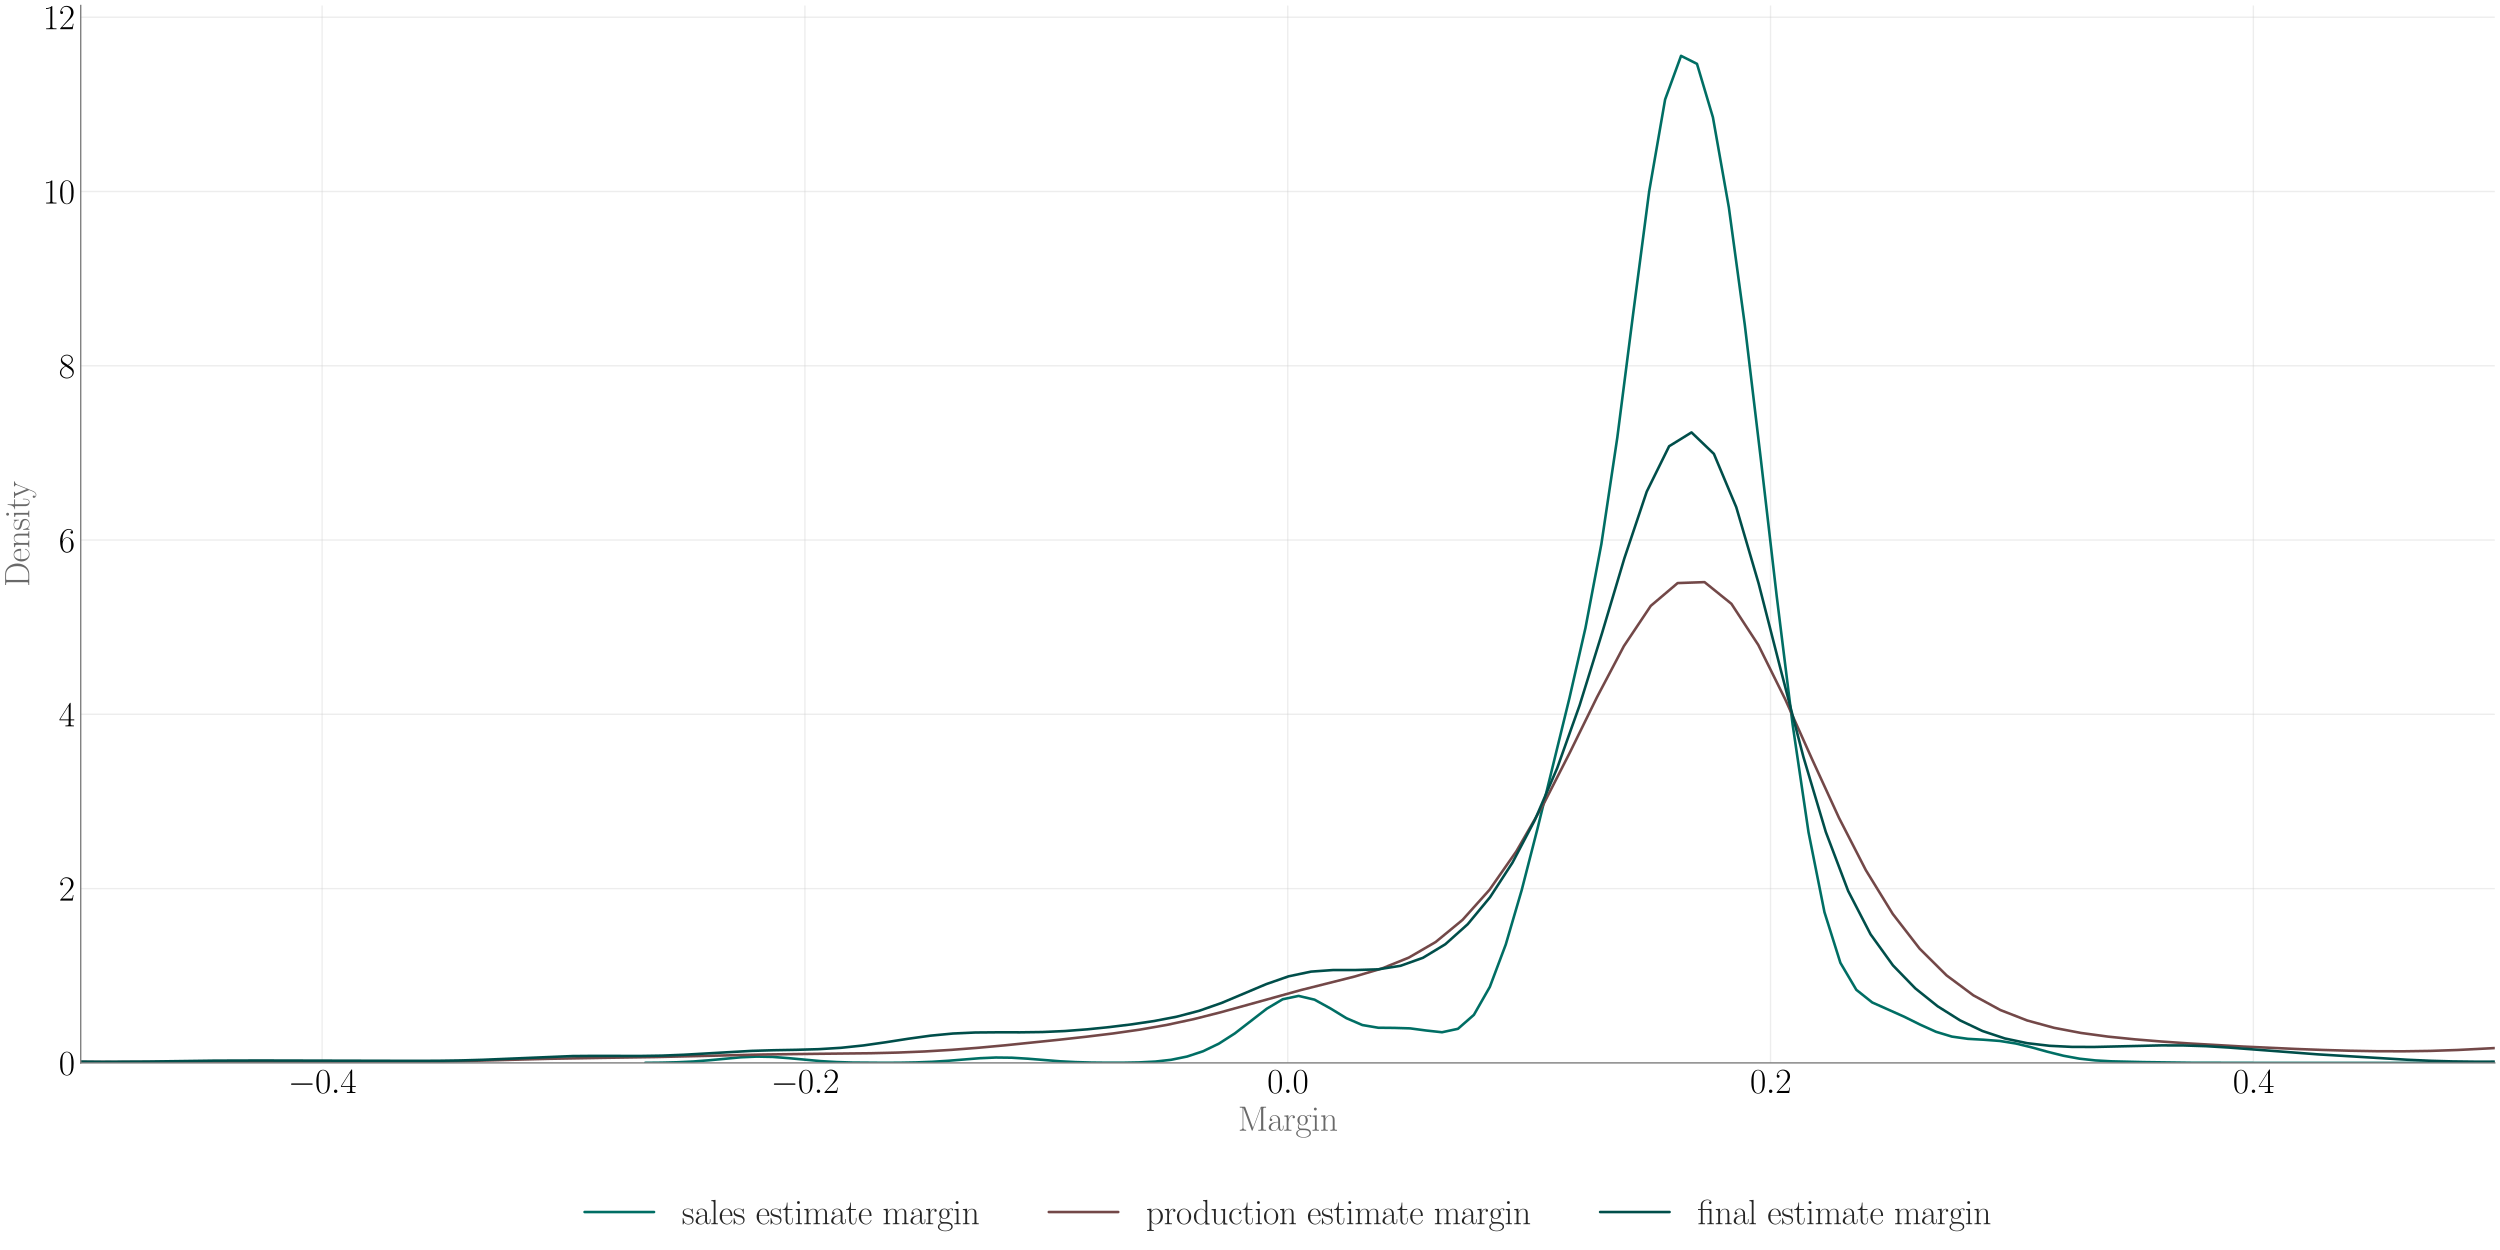 <?xml version="1.0" encoding="utf-8" standalone="no"?>
<!DOCTYPE svg PUBLIC "-//W3C//DTD SVG 1.1//EN"
  "http://www.w3.org/Graphics/SVG/1.1/DTD/svg11.dtd">
<svg xmlns:xlink="http://www.w3.org/1999/xlink" width="1440pt" height="720pt" viewBox="0 0 1440 720" xmlns="http://www.w3.org/2000/svg" version="1.1">
 <defs>
  <style type="text/css">*{stroke-linejoin: round; stroke-linecap: butt}</style>
 </defs>
 <g id="figure_1">
  <g id="patch_1">
   <path d="M 0 720 
L 1440 720 
L 1440 0 
L 0 0 
z
" style="fill: #ffffff"/>
  </g>
  <g id="axes_1">
   <g id="patch_2">
    <path d="M 46.489 612.215 
L 1437 612.215 
L 1437 3.167 
L 46.489 3.167 
z
" style="fill: #ffffff"/>
   </g>
   <g id="matplotlib.axis_1">
    <g id="xtick_1">
     <g id="line2d_1">
      <path d="M 185.54 612.215 
L 185.54 3.167 
" clip-path="url(#pe323a6b609)" style="fill: none; stroke: #cccccc; stroke-opacity: 0.35; stroke-width: 0.8; stroke-linecap: round"/>
     </g>
     <g id="text_1">
      <!-- $\mathdefault{−0.4}$ -->
      <g transform="translate(165.944 629.552) scale(0.2 -0.2)">
       <defs>
        <path id="CMSY10-0" d="M 4218 1472 
C 4326 1472 4442 1472 4442 1600 
C 4442 1728 4326 1728 4218 1728 
L 755 1728 
C 646 1728 531 1728 531 1600 
C 531 1472 646 1472 755 1472 
L 4218 1472 
z
" transform="scale(0.016)"/>
        <path id="CMR17-30" d="M 2688 2025 
C 2688 2416 2682 3080 2413 3591 
C 2176 4039 1798 4198 1466 4198 
C 1158 4198 768 4058 525 3597 
C 269 3118 243 2524 243 2025 
C 243 1661 250 1106 448 619 
C 723 -39 1216 -128 1466 -128 
C 1760 -128 2208 -7 2470 600 
C 2662 1042 2688 1559 2688 2025 
z
M 1466 -26 
C 1056 -26 813 325 723 812 
C 653 1188 653 1738 653 2096 
C 653 2588 653 2997 736 3387 
C 858 3929 1216 4096 1466 4096 
C 1728 4096 2067 3923 2189 3400 
C 2272 3036 2278 2607 2278 2096 
C 2278 1680 2278 1169 2202 792 
C 2067 95 1690 -26 1466 -26 
z
" transform="scale(0.016)"/>
        <path id="CMMI12-3a" d="M 1178 307 
C 1178 492 1024 619 870 619 
C 685 619 557 466 557 313 
C 557 128 710 0 864 0 
C 1050 0 1178 153 1178 307 
z
" transform="scale(0.016)"/>
        <path id="CMR17-34" d="M 2150 4122 
C 2150 4256 2144 4256 2029 4256 
L 128 1254 
L 128 1088 
L 1779 1088 
L 1779 457 
C 1779 224 1766 160 1318 160 
L 1197 160 
L 1197 0 
C 1402 0 1747 0 1965 0 
C 2182 0 2528 0 2733 0 
L 2733 160 
L 2611 160 
C 2163 160 2150 224 2150 457 
L 2150 1088 
L 2803 1088 
L 2803 1254 
L 2150 1254 
L 2150 4122 
z
M 1798 3703 
L 1798 1254 
L 256 1254 
L 1798 3703 
z
" transform="scale(0.016)"/>
       </defs>
       <use xlink:href="#CMSY10-0" transform="scale(0.996)"/>
       <use xlink:href="#CMR17-30" transform="translate(77.487 0) scale(0.996)"/>
       <use xlink:href="#CMMI12-3a" transform="translate(123.178 0) scale(0.996)"/>
       <use xlink:href="#CMR17-34" transform="translate(150.275 0) scale(0.996)"/>
      </g>
     </g>
    </g>
    <g id="xtick_2">
     <g id="line2d_2">
      <path d="M 463.642 612.215 
L 463.642 3.167 
" clip-path="url(#pe323a6b609)" style="fill: none; stroke: #cccccc; stroke-opacity: 0.35; stroke-width: 0.8; stroke-linecap: round"/>
     </g>
     <g id="text_2">
      <!-- $\mathdefault{−0.2}$ -->
      <g transform="translate(444.046 629.552) scale(0.2 -0.2)">
       <defs>
        <path id="CMR17-32" d="M 2669 989 
L 2554 989 
C 2490 536 2438 459 2413 420 
C 2381 369 1920 369 1830 369 
L 602 369 
C 832 619 1280 1072 1824 1597 
C 2214 1967 2669 2402 2669 3035 
C 2669 3790 2067 4224 1395 4224 
C 691 4224 262 3604 262 3030 
C 262 2780 448 2748 525 2748 
C 589 2748 781 2787 781 3010 
C 781 3207 614 3264 525 3264 
C 486 3264 448 3258 422 3245 
C 544 3790 915 4058 1306 4058 
C 1862 4058 2227 3617 2227 3035 
C 2227 2479 1901 2000 1536 1584 
L 262 146 
L 262 0 
L 2515 0 
L 2669 989 
z
" transform="scale(0.016)"/>
       </defs>
       <use xlink:href="#CMSY10-0" transform="scale(0.996)"/>
       <use xlink:href="#CMR17-30" transform="translate(77.487 0) scale(0.996)"/>
       <use xlink:href="#CMMI12-3a" transform="translate(123.178 0) scale(0.996)"/>
       <use xlink:href="#CMR17-32" transform="translate(150.275 0) scale(0.996)"/>
      </g>
     </g>
    </g>
    <g id="xtick_3">
     <g id="line2d_3">
      <path d="M 741.744 612.215 
L 741.744 3.167 
" clip-path="url(#pe323a6b609)" style="fill: none; stroke: #cccccc; stroke-opacity: 0.35; stroke-width: 0.8; stroke-linecap: round"/>
     </g>
     <g id="text_3">
      <!-- $\mathdefault{0.0}$ -->
      <g transform="translate(729.897 629.552) scale(0.2 -0.2)">
       <use xlink:href="#CMR17-30" transform="scale(0.996)"/>
       <use xlink:href="#CMMI12-3a" transform="translate(45.69 0) scale(0.996)"/>
       <use xlink:href="#CMR17-30" transform="translate(72.788 0) scale(0.996)"/>
      </g>
     </g>
    </g>
    <g id="xtick_4">
     <g id="line2d_4">
      <path d="M 1019.847 612.215 
L 1019.847 3.167 
" clip-path="url(#pe323a6b609)" style="fill: none; stroke: #cccccc; stroke-opacity: 0.35; stroke-width: 0.8; stroke-linecap: round"/>
     </g>
     <g id="text_4">
      <!-- $\mathdefault{0.2}$ -->
      <g transform="translate(1007.999 629.552) scale(0.2 -0.2)">
       <use xlink:href="#CMR17-30" transform="scale(0.996)"/>
       <use xlink:href="#CMMI12-3a" transform="translate(45.69 0) scale(0.996)"/>
       <use xlink:href="#CMR17-32" transform="translate(72.788 0) scale(0.996)"/>
      </g>
     </g>
    </g>
    <g id="xtick_5">
     <g id="line2d_5">
      <path d="M 1297.949 612.215 
L 1297.949 3.167 
" clip-path="url(#pe323a6b609)" style="fill: none; stroke: #cccccc; stroke-opacity: 0.35; stroke-width: 0.8; stroke-linecap: round"/>
     </g>
     <g id="text_5">
      <!-- $\mathdefault{0.4}$ -->
      <g transform="translate(1286.101 629.552) scale(0.2 -0.2)">
       <use xlink:href="#CMR17-30" transform="scale(0.996)"/>
       <use xlink:href="#CMMI12-3a" transform="translate(45.69 0) scale(0.996)"/>
       <use xlink:href="#CMR17-34" transform="translate(72.788 0) scale(0.996)"/>
      </g>
     </g>
    </g>
    <g id="text_6">
     <!-- Margin -->
     <g style="fill: #696969" transform="translate(713.033 651.265) scale(0.2 -0.2)">
      <defs>
       <path id="CMR17-4d" d="M 1338 4224 
C 1299 4320 1293 4320 1158 4320 
L 339 4320 
L 339 4160 
C 781 4160 851 4160 851 3875 
L 851 610 
C 851 451 851 153 339 153 
L 339 -13 
C 486 0 755 0 915 0 
C 1075 0 1344 0 1491 -13 
L 1491 153 
C 979 153 979 451 979 610 
L 979 4135 
L 986 4135 
L 2490 89 
C 2515 25 2528 -13 2579 -13 
C 2630 -13 2643 25 2669 89 
L 4186 4166 
L 4192 4166 
L 4192 438 
C 4192 153 4122 153 3680 153 
L 3680 -13 
C 3853 0 4198 0 4384 0 
C 4570 0 4922 0 5094 -13 
L 5094 153 
C 4653 153 4582 153 4582 438 
L 4582 3875 
C 4582 4160 4653 4160 5094 4160 
L 5094 4320 
L 4282 4320 
C 4147 4320 4141 4314 4102 4218 
L 2720 502 
L 1338 4224 
z
" transform="scale(0.016)"/>
       <path id="CMR17-61" d="M 2304 1653 
C 2304 2072 2304 2294 2035 2543 
C 1798 2752 1523 2816 1306 2816 
C 800 2816 435 2407 435 1971 
C 435 1728 627 1728 666 1728 
C 749 1728 896 1778 896 1954 
C 896 2112 774 2181 666 2181 
C 640 2181 608 2174 589 2168 
C 723 2592 1069 2714 1293 2714 
C 1613 2714 1965 2429 1965 1885 
L 1965 1600 
C 1587 1600 1133 1549 774 1357 
C 371 1133 256 813 256 570 
C 256 77 832 -64 1171 -64 
C 1523 -64 1850 139 1990 511 
C 2003 233 2182 -18 2464 -18 
C 2598 -18 2938 70 2938 567 
L 2938 920 
L 2822 920 
L 2822 562 
C 2822 178 2650 128 2566 128 
C 2304 128 2304 458 2304 738 
L 2304 1653 
z
M 1965 870 
C 1965 317 1568 38 1216 38 
C 896 38 646 275 646 570 
C 646 761 730 1100 1101 1305 
C 1408 1478 1760 1504 1965 1504 
L 1965 870 
z
" transform="scale(0.016)"/>
       <path id="CMR17-72" d="M 960 1497 
C 960 2112 1222 2688 1702 2688 
C 1747 2688 1792 2682 1837 2662 
C 1837 2662 1696 2617 1696 2452 
C 1696 2298 1818 2234 1914 2234 
C 1990 2234 2131 2279 2131 2458 
C 2131 2663 1926 2790 1709 2790 
C 1222 2790 1011 2317 947 2093 
L 941 2093 
L 941 2790 
L 198 2720 
L 198 2554 
C 576 2554 634 2515 634 2208 
L 634 428 
C 634 184 608 153 198 153 
L 198 -13 
C 352 0 646 0 813 0 
C 998 0 1325 0 1498 -13 
L 1498 153 
C 1037 153 960 153 960 440 
L 960 1497 
z
" transform="scale(0.016)"/>
       <path id="CMR17-67" d="M 710 1164 
C 832 1068 1043 960 1299 960 
C 1805 960 2240 1357 2240 1888 
C 2240 2054 2189 2310 1997 2509 
C 2176 2692 2438 2752 2586 2752 
C 2611 2752 2650 2752 2682 2734 
C 2656 2728 2598 2703 2598 2605 
C 2598 2527 2656 2471 2739 2471 
C 2835 2471 2886 2533 2886 2614 
C 2886 2731 2790 2854 2586 2854 
C 2330 2854 2106 2738 1926 2580 
C 1734 2753 1504 2816 1299 2816 
C 794 2816 358 2419 358 1888 
C 358 1522 570 1292 634 1228 
C 442 1004 442 743 442 711 
C 442 545 506 302 723 168 
C 390 85 128 -169 128 -486 
C 128 -943 736 -1280 1466 -1280 
C 2170 -1280 2803 -956 2803 -479 
C 2803 384 1856 384 1363 384 
C 1216 384 954 384 922 391 
C 723 423 589 602 589 826 
C 589 883 589 1024 710 1164 
z
M 1299 1068 
C 736 1068 736 1760 736 1889 
C 736 2016 736 2708 1299 2708 
C 1862 2708 1862 2016 1862 1889 
C 1862 1760 1862 1068 1299 1068 
z
M 1466 -1171 
C 826 -1171 384 -835 384 -486 
C 384 -289 493 -105 634 -4 
C 794 104 858 104 1293 104 
C 1818 104 2547 104 2547 -486 
C 2547 -835 2106 -1171 1466 -1171 
z
" transform="scale(0.016)"/>
       <path id="CMR17-69" d="M 992 3909 
C 992 4049 877 4170 730 4170 
C 589 4170 467 4056 467 3909 
C 467 3769 582 3648 730 3648 
C 870 3648 992 3763 992 3909 
z
M 243 2706 
L 243 2541 
C 602 2541 653 2502 653 2197 
L 653 427 
C 653 184 627 153 218 153 
L 218 -13 
C 371 0 646 0 806 0 
C 960 0 1222 0 1370 -13 
L 1370 153 
C 992 153 979 191 979 420 
L 979 2776 
L 243 2706 
z
" transform="scale(0.016)"/>
       <path id="CMR17-6e" d="M 2656 1933 
C 2656 2259 2592 2790 1837 2790 
C 1331 2790 1069 2400 973 2144 
L 966 2144 
L 966 2790 
L 211 2720 
L 211 2554 
C 589 2554 646 2515 646 2208 
L 646 428 
C 646 184 621 153 211 153 
L 211 -13 
C 365 0 646 0 813 0 
C 979 0 1267 0 1421 -13 
L 1421 153 
C 1011 153 986 178 986 428 
L 986 1658 
C 986 2247 1344 2688 1792 2688 
C 2266 2688 2317 2266 2317 1958 
L 2317 428 
C 2317 184 2291 153 1882 153 
L 1882 -13 
C 2035 0 2317 0 2483 0 
C 2650 0 2938 0 3091 -13 
L 3091 153 
C 2682 153 2656 178 2656 428 
L 2656 1933 
z
" transform="scale(0.016)"/>
      </defs>
      <use xlink:href="#CMR17-4d" transform="scale(0.996)"/>
      <use xlink:href="#CMR17-61" transform="translate(84.687 0) scale(0.996)"/>
      <use xlink:href="#CMR17-72" transform="translate(130.377 0) scale(0.996)"/>
      <use xlink:href="#CMR17-67" transform="translate(165.658 0) scale(0.996)"/>
      <use xlink:href="#CMR17-69" transform="translate(211.349 0) scale(0.996)"/>
      <use xlink:href="#CMR17-6e" transform="translate(236.22 0) scale(0.996)"/>
     </g>
    </g>
   </g>
   <g id="matplotlib.axis_2">
    <g id="ytick_1">
     <g id="line2d_6">
      <path d="M 46.489 612.215 
L 1437 612.215 
" clip-path="url(#pe323a6b609)" style="fill: none; stroke: #cccccc; stroke-opacity: 0.35; stroke-width: 0.8; stroke-linecap: round"/>
     </g>
     <g id="text_7">
      <!-- $\mathdefault{0}$ -->
      <g transform="translate(33.851 619.134) scale(0.2 -0.2)">
       <use xlink:href="#CMR17-30" transform="scale(0.996)"/>
      </g>
     </g>
    </g>
    <g id="ytick_2">
     <g id="line2d_7">
      <path d="M 46.489 511.832 
L 1437 511.832 
" clip-path="url(#pe323a6b609)" style="fill: none; stroke: #cccccc; stroke-opacity: 0.35; stroke-width: 0.8; stroke-linecap: round"/>
     </g>
     <g id="text_8">
      <!-- $\mathdefault{2}$ -->
      <g transform="translate(33.851 518.751) scale(0.2 -0.2)">
       <use xlink:href="#CMR17-32" transform="scale(0.996)"/>
      </g>
     </g>
    </g>
    <g id="ytick_3">
     <g id="line2d_8">
      <path d="M 46.489 411.449 
L 1437 411.449 
" clip-path="url(#pe323a6b609)" style="fill: none; stroke: #cccccc; stroke-opacity: 0.35; stroke-width: 0.8; stroke-linecap: round"/>
     </g>
     <g id="text_9">
      <!-- $\mathdefault{4}$ -->
      <g transform="translate(33.851 418.368) scale(0.2 -0.2)">
       <use xlink:href="#CMR17-34" transform="scale(0.996)"/>
      </g>
     </g>
    </g>
    <g id="ytick_4">
     <g id="line2d_9">
      <path d="M 46.489 311.067 
L 1437 311.067 
" clip-path="url(#pe323a6b609)" style="fill: none; stroke: #cccccc; stroke-opacity: 0.35; stroke-width: 0.8; stroke-linecap: round"/>
     </g>
     <g id="text_10">
      <!-- $\mathdefault{6}$ -->
      <g transform="translate(33.851 317.985) scale(0.2 -0.2)">
       <defs>
        <path id="CMR17-36" d="M 678 2176 
C 678 3690 1395 4032 1811 4032 
C 1946 4032 2272 4009 2400 3776 
C 2298 3776 2106 3776 2106 3553 
C 2106 3381 2246 3323 2336 3323 
C 2394 3323 2566 3348 2566 3560 
C 2566 3954 2246 4179 1805 4179 
C 1043 4179 243 3390 243 1984 
C 243 253 966 -128 1478 -128 
C 2099 -128 2688 427 2688 1283 
C 2688 2081 2170 2662 1517 2662 
C 1126 2662 838 2407 678 1960 
L 678 2176 
z
M 1478 25 
C 691 25 691 1200 691 1436 
C 691 1896 909 2560 1504 2560 
C 1613 2560 1926 2560 2138 2120 
C 2253 1870 2253 1609 2253 1289 
C 2253 944 2253 690 2118 434 
C 1978 171 1773 25 1478 25 
z
" transform="scale(0.016)"/>
       </defs>
       <use xlink:href="#CMR17-36" transform="scale(0.996)"/>
      </g>
     </g>
    </g>
    <g id="ytick_5">
     <g id="line2d_10">
      <path d="M 46.489 210.684 
L 1437 210.684 
" clip-path="url(#pe323a6b609)" style="fill: none; stroke: #cccccc; stroke-opacity: 0.35; stroke-width: 0.8; stroke-linecap: round"/>
     </g>
     <g id="text_11">
      <!-- $\mathdefault{8}$ -->
      <g transform="translate(33.851 217.602) scale(0.2 -0.2)">
       <defs>
        <path id="CMR17-38" d="M 1741 2264 
C 2144 2467 2554 2773 2554 3263 
C 2554 3841 1990 4179 1472 4179 
C 890 4179 378 3759 378 3180 
C 378 3021 416 2747 666 2505 
C 730 2442 998 2251 1171 2130 
C 883 1983 211 1634 211 934 
C 211 279 838 -128 1459 -128 
C 2144 -128 2720 362 2720 1010 
C 2720 1590 2330 1857 2074 2029 
L 1741 2264 
z
M 902 2822 
C 851 2854 595 3051 595 3351 
C 595 3739 998 4032 1459 4032 
C 1965 4032 2336 3676 2336 3262 
C 2336 2669 1670 2331 1638 2331 
C 1632 2331 1626 2331 1574 2370 
L 902 2822 
z
M 2080 1519 
C 2176 1449 2483 1240 2483 851 
C 2483 381 2010 25 1472 25 
C 890 25 448 438 448 940 
C 448 1443 838 1862 1280 2060 
L 2080 1519 
z
" transform="scale(0.016)"/>
       </defs>
       <use xlink:href="#CMR17-38" transform="scale(0.996)"/>
      </g>
     </g>
    </g>
    <g id="ytick_6">
     <g id="line2d_11">
      <path d="M 46.489 110.301 
L 1437 110.301 
" clip-path="url(#pe323a6b609)" style="fill: none; stroke: #cccccc; stroke-opacity: 0.35; stroke-width: 0.8; stroke-linecap: round"/>
     </g>
     <g id="text_12">
      <!-- $\mathdefault{10}$ -->
      <g transform="translate(24.713 117.22) scale(0.2 -0.2)">
       <defs>
        <path id="CMR17-31" d="M 1702 4058 
C 1702 4192 1696 4192 1606 4192 
C 1357 3916 979 3827 621 3827 
C 602 3827 570 3827 563 3808 
C 557 3795 557 3782 557 3648 
C 755 3648 1088 3686 1344 3839 
L 1344 461 
C 1344 236 1331 160 781 160 
L 589 160 
L 589 0 
C 896 0 1216 0 1523 0 
C 1830 0 2150 0 2458 0 
L 2458 160 
L 2266 160 
C 1715 160 1702 230 1702 458 
L 1702 4058 
z
" transform="scale(0.016)"/>
       </defs>
       <use xlink:href="#CMR17-31" transform="scale(0.996)"/>
       <use xlink:href="#CMR17-30" transform="translate(45.69 0) scale(0.996)"/>
      </g>
     </g>
    </g>
    <g id="ytick_7">
     <g id="line2d_12">
      <path d="M 46.489 9.918 
L 1437 9.918 
" clip-path="url(#pe323a6b609)" style="fill: none; stroke: #cccccc; stroke-opacity: 0.35; stroke-width: 0.8; stroke-linecap: round"/>
     </g>
     <g id="text_13">
      <!-- $\mathdefault{12}$ -->
      <g transform="translate(24.713 16.837) scale(0.2 -0.2)">
       <use xlink:href="#CMR17-31" transform="scale(0.996)"/>
       <use xlink:href="#CMR17-32" transform="translate(45.69 0) scale(0.996)"/>
      </g>
     </g>
    </g>
    <g id="text_14">
     <!-- Density -->
     <g style="fill: #696969" transform="translate(16.837 338.033) rotate(-90) scale(0.2 -0.2)">
      <defs>
       <path id="CMR17-44" d="M 333 4352 
L 333 4186 
C 774 4186 845 4186 845 3900 
L 845 452 
C 845 166 774 166 333 166 
L 333 0 
L 2368 0 
C 3398 0 4224 943 4224 2141 
C 4224 3346 3411 4352 2368 4352 
L 333 4352 
z
M 1523 166 
C 1267 166 1254 197 1254 414 
L 1254 3938 
C 1254 4155 1267 4186 1523 4186 
L 2240 4186 
C 2771 4186 3750 3874 3750 2141 
C 3750 1242 3488 879 3366 707 
C 3213 510 2848 166 2240 166 
L 1523 166 
z
" transform="scale(0.016)"/>
       <path id="CMR17-65" d="M 2438 1472 
C 2464 1498 2464 1511 2464 1576 
C 2464 2238 2118 2816 1389 2816 
C 710 2816 173 2169 173 1383 
C 173 551 781 -64 1459 -64 
C 2176 -64 2458 607 2458 740 
C 2458 784 2419 784 2406 784 
C 2362 784 2355 771 2330 696 
C 2189 265 1837 51 1504 51 
C 1229 51 954 203 781 480 
C 582 803 582 1176 582 1472 
L 2438 1472 
z
M 589 1568 
C 634 2505 1126 2714 1382 2714 
C 1818 2714 2112 2297 2118 1568 
L 589 1568 
z
" transform="scale(0.016)"/>
       <path id="CMR17-73" d="M 1978 2697 
C 1978 2813 1971 2819 1933 2819 
C 1907 2819 1901 2813 1824 2717 
C 1805 2691 1747 2626 1728 2601 
C 1523 2819 1235 2819 1126 2819 
C 416 2819 160 2447 160 2076 
C 160 1498 813 1365 998 1325 
C 1402 1243 1542 1217 1677 1101 
C 1760 1025 1901 884 1901 654 
C 1901 384 1747 38 1158 38 
C 602 38 403 460 288 1021 
C 269 1110 269 1117 218 1117 
C 166 1117 160 1110 160 983 
L 160 63 
C 160 -51 166 -58 205 -58 
C 237 -58 243 -51 275 0 
C 314 57 410 211 448 276 
C 576 103 800 -64 1158 -64 
C 1792 -64 2131 283 2131 784 
C 2131 1112 1958 1285 1875 1362 
C 1683 1561 1459 1606 1190 1657 
C 838 1735 390 1825 390 2217 
C 390 2383 480 2737 1126 2737 
C 1811 2737 1850 2094 1862 1888 
C 1869 1856 1901 1849 1920 1849 
C 1978 1849 1978 1869 1978 1978 
L 1978 2697 
z
" transform="scale(0.016)"/>
       <path id="CMR17-74" d="M 966 2560 
L 1862 2560 
L 1862 2725 
L 966 2725 
L 966 3904 
L 851 3904 
C 838 3245 614 2668 70 2668 
L 70 2560 
L 627 2560 
L 627 771 
C 627 650 627 -64 1370 -64 
C 1747 -64 1965 306 1965 777 
L 1965 1140 
L 1850 1140 
L 1850 783 
C 1850 344 1677 51 1408 51 
C 1222 51 966 178 966 758 
L 966 2560 
z
" transform="scale(0.016)"/>
       <path id="CMR17-79" d="M 2496 2197 
C 2656 2586 2944 2586 3034 2586 
L 3034 2752 
C 2912 2752 2752 2752 2630 2752 
C 2496 2752 2285 2752 2157 2758 
L 2157 2592 
C 2400 2573 2406 2394 2406 2343 
C 2406 2280 2394 2248 2362 2171 
L 1664 449 
L 902 2306 
C 870 2382 870 2426 870 2433 
C 870 2573 1018 2586 1171 2586 
L 1171 2758 
C 1018 2752 742 2752 582 2752 
C 410 2752 205 2752 64 2758 
L 64 2586 
C 410 2586 448 2554 531 2350 
L 1485 15 
C 1197 -738 1030 -1178 627 -1178 
C 557 -1178 397 -1159 282 -1044 
C 429 -1031 493 -942 493 -833 
C 493 -725 416 -629 288 -629 
C 147 -629 77 -725 77 -840 
C 77 -1095 339 -1280 627 -1280 
C 998 -1280 1229 -922 1357 -604 
L 2496 2197 
z
" transform="scale(0.016)"/>
      </defs>
      <use xlink:href="#CMR17-44" transform="scale(0.996)"/>
      <use xlink:href="#CMR17-65" transform="translate(70.394 0) scale(0.996)"/>
      <use xlink:href="#CMR17-6e" transform="translate(110.879 0) scale(0.996)"/>
      <use xlink:href="#CMR17-73" transform="translate(161.775 0) scale(0.996)"/>
      <use xlink:href="#CMR17-69" transform="translate(197.576 0) scale(0.996)"/>
      <use xlink:href="#CMR17-74" transform="translate(222.447 0) scale(0.996)"/>
      <use xlink:href="#CMR17-79" transform="translate(255.125 0) scale(0.996)"/>
     </g>
    </g>
   </g>
   <g id="line2d_13">
    <path d="M 371.687 612.175 
L 380.865 612.086 
L 390.043 611.867 
L 399.222 611.427 
L 408.4 610.717 
L 426.757 609.006 
L 435.935 608.6 
L 445.114 608.794 
L 454.292 609.496 
L 472.649 611.197 
L 481.827 611.735 
L 491.006 612.024 
L 509.362 612.167 
L 518.541 612.112 
L 527.719 611.944 
L 536.898 611.591 
L 546.076 611.006 
L 564.433 609.527 
L 573.611 609.13 
L 582.789 609.241 
L 591.968 609.807 
L 610.325 611.279 
L 619.503 611.765 
L 628.681 612.029 
L 637.86 612.131 
L 647.038 612.113 
L 656.217 611.937 
L 665.395 611.462 
L 674.573 610.441 
L 683.752 608.565 
L 692.93 605.535 
L 702.108 601.119 
L 711.287 595.23 
L 729.644 581.021 
L 738.822 575.581 
L 748 573.647 
L 757.179 575.808 
L 766.357 580.874 
L 775.536 586.473 
L 784.714 590.424 
L 793.892 591.977 
L 803.071 592.067 
L 812.249 592.344 
L 821.427 593.568 
L 830.606 594.577 
L 839.784 592.594 
L 848.963 584.553 
L 858.141 568.457 
L 867.319 544.044 
L 876.498 512.707 
L 885.676 476.981 
L 904.033 401.953 
L 913.211 361.76 
L 922.39 313.382 
L 931.568 252.038 
L 940.747 180.307 
L 949.925 110.192 
L 959.103 57.3 
L 968.282 32.169 
L 977.46 36.776 
L 986.638 67.563 
L 995.817 119.467 
L 1004.995 187.038 
L 1014.174 263.971 
L 1023.352 343.135 
L 1032.53 417.165 
L 1041.709 479.393 
L 1050.887 525.41 
L 1060.066 554.583 
L 1069.244 570.132 
L 1078.422 577.425 
L 1096.779 585.61 
L 1105.957 590.16 
L 1115.136 594.309 
L 1124.314 597.085 
L 1133.493 598.371 
L 1142.671 598.889 
L 1151.849 599.586 
L 1161.028 601.049 
L 1170.206 603.274 
L 1179.385 605.816 
L 1188.563 608.111 
L 1197.741 609.79 
L 1206.92 610.797 
L 1216.098 611.316 
L 1234.455 611.77 
L 1261.99 612.137 
L 1298.704 612.214 
L 1441 612.215 
L 1441 612.215 
" clip-path="url(#pe323a6b609)" style="fill: none; stroke: #006e64; stroke-width: 1.5; stroke-linecap: round"/>
   </g>
   <g id="line2d_14">
    <path d="M -1 611.405 
L 37.03 611.685 
L 68.006 611.716 
L 129.959 611.592 
L 222.888 611.895 
L 253.865 611.487 
L 284.841 610.704 
L 315.818 609.879 
L 346.794 609.332 
L 377.771 608.862 
L 408.747 608.138 
L 439.724 607.396 
L 470.7 606.999 
L 501.677 606.661 
L 517.165 606.279 
L 532.653 605.642 
L 548.141 604.711 
L 563.63 603.502 
L 579.118 602.078 
L 610.094 598.882 
L 625.583 597.165 
L 641.071 595.28 
L 656.559 593.07 
L 672.047 590.358 
L 687.536 587.027 
L 703.024 583.106 
L 749.489 570.232 
L 780.465 562.432 
L 795.953 557.842 
L 811.441 551.595 
L 826.93 542.605 
L 842.418 529.857 
L 857.906 512.576 
L 873.394 490.389 
L 888.883 463.542 
L 904.371 433.182 
L 919.859 401.594 
L 935.347 372.175 
L 950.836 348.985 
L 966.324 335.848 
L 981.812 335.302 
L 997.3 347.798 
L 1012.789 371.499 
L 1028.277 402.796 
L 1043.765 437.324 
L 1059.253 471.081 
L 1074.742 501.243 
L 1090.23 526.423 
L 1105.718 546.436 
L 1121.206 561.811 
L 1136.694 573.33 
L 1152.183 581.766 
L 1167.671 587.8 
L 1183.159 592.03 
L 1198.647 594.977 
L 1214.136 597.078 
L 1229.624 598.656 
L 1245.112 599.924 
L 1260.6 601.001 
L 1291.577 602.788 
L 1322.553 604.202 
L 1338.042 604.772 
L 1353.53 605.221 
L 1369.018 605.501 
L 1384.506 605.548 
L 1399.995 605.315 
L 1415.483 604.797 
L 1441 603.484 
L 1441 603.484 
" clip-path="url(#pe323a6b609)" style="fill: none; stroke: #734848; stroke-width: 1.5; stroke-linecap: round"/>
   </g>
   <g id="line2d_15">
    <path d="M -1 611.039 
L 59.007 611.606 
L 84.79 611.467 
L 123.465 610.928 
L 149.248 610.849 
L 239.489 611.056 
L 252.381 611.004 
L 265.272 610.815 
L 278.164 610.439 
L 329.73 608.295 
L 342.622 608.181 
L 368.405 608.245 
L 381.297 608.038 
L 394.188 607.518 
L 432.863 605.311 
L 445.755 604.933 
L 458.646 604.695 
L 471.538 604.325 
L 484.43 603.533 
L 497.321 602.174 
L 510.213 600.336 
L 523.104 598.323 
L 535.996 596.54 
L 548.888 595.309 
L 561.779 594.723 
L 574.671 594.609 
L 587.562 594.626 
L 600.454 594.447 
L 613.346 593.88 
L 626.237 592.9 
L 639.129 591.586 
L 652.02 590 
L 664.912 588.087 
L 677.804 585.609 
L 690.695 582.223 
L 703.587 577.72 
L 729.37 566.849 
L 742.262 562.356 
L 755.153 559.65 
L 768.045 558.729 
L 780.936 558.731 
L 793.828 558.336 
L 806.72 556.298 
L 819.611 551.698 
L 832.503 543.883 
L 845.394 532.353 
L 858.286 516.764 
L 871.178 496.891 
L 884.069 472.352 
L 896.961 442.374 
L 909.852 406.267 
L 922.744 364.798 
L 935.636 321.591 
L 948.527 283.153 
L 961.419 257.029 
L 974.31 249.069 
L 987.202 261.426 
L 1000.094 292.165 
L 1012.985 336.144 
L 1025.877 386.45 
L 1038.768 436.003 
L 1051.66 479.208 
L 1064.552 513.221 
L 1077.443 538.152 
L 1090.335 556.046 
L 1103.227 569.316 
L 1116.118 579.634 
L 1129.01 587.739 
L 1141.901 593.856 
L 1154.793 598.143 
L 1167.685 600.871 
L 1180.576 602.383 
L 1193.468 603.012 
L 1206.359 603.049 
L 1245.034 602.138 
L 1257.926 602.187 
L 1270.817 602.611 
L 1283.709 603.388 
L 1335.275 607.324 
L 1386.842 610.422 
L 1399.733 611 
L 1412.625 611.37 
L 1425.517 611.529 
L 1441 611.515 
L 1441 611.515 
" clip-path="url(#pe323a6b609)" style="fill: none; stroke: #004e4a; stroke-width: 1.5; stroke-linecap: round"/>
   </g>
   <g id="patch_3">
    <path d="M 46.489 612.215 
L 46.489 3.167 
" style="fill: none; stroke: #808080; stroke-width: 0.8; stroke-linejoin: miter; stroke-linecap: square"/>
   </g>
   <g id="patch_4">
    <path d="M 46.489 612.215 
L 1437 612.215 
" style="fill: none; stroke: #808080; stroke-width: 0.8; stroke-linejoin: miter; stroke-linecap: square"/>
   </g>
   <g id="legend_1">
    <g id="patch_5">
     <path d="M 332.717 716.996 
L 1150.772 716.996 
Q 1154.772 716.996 1154.772 712.996 
L 1154.772 687.12 
Q 1154.772 683.12 1150.772 683.12 
L 332.717 683.12 
Q 328.717 683.12 328.717 687.12 
L 328.717 712.996 
Q 328.717 716.996 332.717 716.996 
z
" style="fill: #ffffff; opacity: 0.8"/>
    </g>
    <g id="line2d_16">
     <path d="M 336.717 698.12 
L 356.717 698.12 
L 376.717 698.12 
" style="fill: none; stroke: #006e64; stroke-width: 1.5; stroke-linecap: round"/>
    </g>
    <g id="text_15">
     <!-- sales estimate margin -->
     <g style="fill: #262626" transform="translate(392.717 705.12) scale(0.2 -0.2)">
      <defs>
       <path id="CMR17-6c" d="M 979 4396 
L 218 4326 
L 218 4160 
C 595 4160 653 4122 653 3817 
L 653 426 
C 653 184 627 153 218 153 
L 218 -13 
C 371 0 653 0 813 0 
C 979 0 1261 0 1414 -13 
L 1414 153 
C 1005 153 979 178 979 426 
L 979 4396 
z
" transform="scale(0.016)"/>
       <path id="CMR17-6d" d="M 4326 1933 
C 4326 2252 4269 2790 3507 2790 
C 3072 2790 2771 2496 2656 2151 
L 2650 2151 
C 2573 2676 2195 2790 1837 2790 
C 1331 2790 1069 2400 973 2144 
L 966 2144 
L 966 2790 
L 211 2720 
L 211 2554 
C 589 2554 646 2515 646 2208 
L 646 428 
C 646 184 621 153 211 153 
L 211 -13 
C 365 0 646 0 813 0 
C 979 0 1267 0 1421 -13 
L 1421 153 
C 1011 153 986 178 986 428 
L 986 1658 
C 986 2247 1344 2688 1792 2688 
C 2266 2688 2317 2266 2317 1958 
L 2317 428 
C 2317 184 2291 153 1882 153 
L 1882 -13 
C 2035 0 2317 0 2483 0 
C 2650 0 2938 0 3091 -13 
L 3091 153 
C 2682 153 2656 178 2656 428 
L 2656 1658 
C 2656 2247 3014 2688 3462 2688 
C 3936 2688 3987 2266 3987 1958 
L 3987 428 
C 3987 184 3962 153 3552 153 
L 3552 -13 
C 3706 0 3987 0 4154 0 
C 4320 0 4608 0 4762 -13 
L 4762 153 
C 4352 153 4326 178 4326 428 
L 4326 1933 
z
" transform="scale(0.016)"/>
      </defs>
      <use xlink:href="#CMR17-73" transform="scale(0.996)"/>
      <use xlink:href="#CMR17-61" transform="translate(35.801 0) scale(0.996)"/>
      <use xlink:href="#CMR17-6c" transform="translate(81.492 0) scale(0.996)"/>
      <use xlink:href="#CMR17-65" transform="translate(106.363 0) scale(0.996)"/>
      <use xlink:href="#CMR17-73" transform="translate(146.849 0) scale(0.996)"/>
      <use xlink:href="#CMR17-65" transform="translate(212.726 0) scale(0.996)"/>
      <use xlink:href="#CMR17-73" transform="translate(253.211 0) scale(0.996)"/>
      <use xlink:href="#CMR17-74" transform="translate(289.013 0) scale(0.996)"/>
      <use xlink:href="#CMR17-69" transform="translate(324.294 0) scale(0.996)"/>
      <use xlink:href="#CMR17-6d" transform="translate(349.165 0) scale(0.996)"/>
      <use xlink:href="#CMR17-61" transform="translate(426.084 0) scale(0.996)"/>
      <use xlink:href="#CMR17-74" transform="translate(471.775 0) scale(0.996)"/>
      <use xlink:href="#CMR17-65" transform="translate(507.055 0) scale(0.996)"/>
      <use xlink:href="#CMR17-6d" transform="translate(577.617 0) scale(0.996)"/>
      <use xlink:href="#CMR17-61" transform="translate(654.537 0) scale(0.996)"/>
      <use xlink:href="#CMR17-72" transform="translate(700.227 0) scale(0.996)"/>
      <use xlink:href="#CMR17-67" transform="translate(735.508 0) scale(0.996)"/>
      <use xlink:href="#CMR17-69" transform="translate(781.198 0) scale(0.996)"/>
      <use xlink:href="#CMR17-6e" transform="translate(806.069 0) scale(0.996)"/>
     </g>
    </g>
    <g id="line2d_17">
     <path d="M 604.11 698.12 
L 624.11 698.12 
L 644.11 698.12 
" style="fill: none; stroke: #734848; stroke-width: 1.5; stroke-linecap: round"/>
    </g>
    <g id="text_16">
     <!-- production estimate margin -->
     <g style="fill: #262626" transform="translate(660.11 705.12) scale(0.2 -0.2)">
      <defs>
       <path id="CMR17-70" d="M 1408 -1063 
C 998 -1063 973 -1037 973 -789 
L 973 402 
C 1158 134 1427 -38 1766 -38 
C 2406 -38 3053 523 3053 1388 
C 3053 2191 2496 2802 1837 2802 
C 1453 2802 1139 2592 960 2338 
L 960 2802 
L 198 2732 
L 198 2567 
C 576 2567 634 2528 634 2223 
L 634 -789 
C 634 -1031 608 -1063 198 -1063 
L 198 -1228 
C 352 -1216 634 -1216 800 -1216 
C 966 -1216 1254 -1216 1408 -1228 
L 1408 -1063 
z
M 973 2012 
C 973 2102 973 2235 1222 2471 
C 1254 2497 1472 2688 1792 2688 
C 2259 2688 2643 2108 2643 1382 
C 2643 656 2234 64 1728 64 
C 1498 64 1248 172 1056 472 
C 973 612 973 650 973 752 
L 973 2012 
z
" transform="scale(0.016)"/>
       <path id="CMR17-6f" d="M 2758 1356 
C 2758 2176 2163 2816 1466 2816 
C 768 2816 173 2176 173 1356 
C 173 551 768 -64 1466 -64 
C 2163 -64 2758 551 2758 1356 
z
M 1466 51 
C 1165 51 909 230 762 480 
C 602 767 582 1126 582 1408 
C 582 1677 595 2010 762 2298 
C 890 2509 1139 2714 1466 2714 
C 1754 2714 1997 2554 2150 2330 
C 2349 2029 2349 1607 2349 1408 
C 2349 1158 2336 775 2163 467 
C 1984 173 1709 51 1466 51 
z
" transform="scale(0.016)"/>
       <path id="CMR17-64" d="M 1869 4326 
L 1869 4160 
C 2246 4160 2304 4122 2304 3820 
L 2304 2345 
C 2278 2377 2016 2790 1498 2790 
C 845 2790 211 2208 211 1364 
C 211 525 806 -64 1434 -64 
C 1978 -64 2259 337 2291 380 
L 2291 -63 
L 3066 -63 
L 3066 128 
C 2688 128 2630 166 2630 473 
L 2630 4396 
L 1869 4326 
z
M 2291 755 
C 2291 563 2176 390 2029 262 
C 1811 70 1594 38 1472 38 
C 1286 38 621 134 621 1356 
C 621 2612 1363 2688 1530 2688 
C 1824 2688 2061 2522 2208 2291 
C 2291 2157 2291 2138 2291 2023 
L 2291 755 
z
" transform="scale(0.016)"/>
       <path id="CMR17-75" d="M 1882 2693 
L 1882 2528 
C 2259 2528 2317 2489 2317 2186 
L 2317 1032 
C 2317 500 2029 38 1555 38 
C 1030 38 986 348 986 678 
L 986 2763 
L 211 2693 
L 211 2528 
C 467 2528 640 2528 646 2274 
L 646 1058 
C 646 633 646 361 813 183 
C 896 101 1056 -64 1517 -64 
C 2061 -64 2272 377 2323 506 
L 2330 506 
L 2330 -63 
L 3091 -63 
L 3091 128 
C 2714 128 2656 166 2656 473 
L 2656 2763 
L 1882 2693 
z
" transform="scale(0.016)"/>
       <path id="CMR17-63" d="M 2234 2240 
C 2112 2240 1933 2240 1933 2017 
C 1933 1838 2080 1787 2163 1787 
C 2208 1787 2394 1807 2394 2024 
C 2394 2467 1958 2803 1466 2803 
C 787 2803 211 2178 211 1363 
C 211 516 813 -64 1466 -64 
C 2259 -64 2458 677 2458 748 
C 2458 774 2451 793 2406 793 
C 2362 793 2355 787 2330 703 
C 2163 180 1798 51 1523 51 
C 1114 51 621 427 621 1369 
C 621 2338 1094 2688 1472 2688 
C 1722 2688 2093 2573 2234 2240 
z
" transform="scale(0.016)"/>
      </defs>
      <use xlink:href="#CMR17-70" transform="scale(0.996)"/>
      <use xlink:href="#CMR17-72" transform="translate(50.895 0) scale(0.996)"/>
      <use xlink:href="#CMR17-6f" transform="translate(86.176 0) scale(0.996)"/>
      <use xlink:href="#CMR17-64" transform="translate(134.469 0) scale(0.996)"/>
      <use xlink:href="#CMR17-75" transform="translate(185.364 0) scale(0.996)"/>
      <use xlink:href="#CMR17-63" transform="translate(236.26 0) scale(0.996)"/>
      <use xlink:href="#CMR17-74" transform="translate(276.745 0) scale(0.996)"/>
      <use xlink:href="#CMR17-69" transform="translate(312.026 0) scale(0.996)"/>
      <use xlink:href="#CMR17-6f" transform="translate(336.897 0) scale(0.996)"/>
      <use xlink:href="#CMR17-6e" transform="translate(382.588 0) scale(0.996)"/>
      <use xlink:href="#CMR17-65" transform="translate(463.559 0) scale(0.996)"/>
      <use xlink:href="#CMR17-73" transform="translate(504.045 0) scale(0.996)"/>
      <use xlink:href="#CMR17-74" transform="translate(539.846 0) scale(0.996)"/>
      <use xlink:href="#CMR17-69" transform="translate(575.127 0) scale(0.996)"/>
      <use xlink:href="#CMR17-6d" transform="translate(599.998 0) scale(0.996)"/>
      <use xlink:href="#CMR17-61" transform="translate(676.918 0) scale(0.996)"/>
      <use xlink:href="#CMR17-74" transform="translate(722.608 0) scale(0.996)"/>
      <use xlink:href="#CMR17-65" transform="translate(757.889 0) scale(0.996)"/>
      <use xlink:href="#CMR17-6d" transform="translate(828.45 0) scale(0.996)"/>
      <use xlink:href="#CMR17-61" transform="translate(905.37 0) scale(0.996)"/>
      <use xlink:href="#CMR17-72" transform="translate(951.06 0) scale(0.996)"/>
      <use xlink:href="#CMR17-67" transform="translate(986.341 0) scale(0.996)"/>
      <use xlink:href="#CMR17-69" transform="translate(1032.032 0) scale(0.996)"/>
      <use xlink:href="#CMR17-6e" transform="translate(1056.903 0) scale(0.996)"/>
     </g>
    </g>
    <g id="line2d_18">
     <path d="M 921.669 698.12 
L 941.669 698.12 
L 961.669 698.12 
" style="fill: none; stroke: #004e4a; stroke-width: 1.5; stroke-linecap: round"/>
    </g>
    <g id="text_17">
     <!-- final estimate margin -->
     <g style="fill: #262626" transform="translate(977.669 705.12) scale(0.2 -0.2)">
      <defs>
       <path id="CMR17-c" d="M 2554 2764 
C 2400 2764 1926 2764 1805 2739 
C 1766 2725 1754 2725 1677 2725 
L 947 2725 
L 947 3469 
C 947 4073 1434 4352 1818 4352 
C 1939 4352 2214 4320 2355 4101 
C 2291 4101 2086 4101 2086 3878 
C 2086 3725 2189 3648 2317 3648 
C 2432 3648 2547 3712 2547 3885 
C 2547 4205 2240 4454 1843 4454 
C 1338 4454 634 4168 634 3469 
L 634 2725 
L 122 2725 
L 122 2560 
L 634 2560 
L 634 427 
C 634 184 608 153 198 153 
L 198 -13 
C 352 0 634 0 794 0 
C 960 0 1242 0 1395 -13 
L 1395 153 
C 986 153 960 178 960 427 
L 960 2560 
L 1901 2560 
C 2176 2560 2227 2502 2227 2222 
L 2227 427 
C 2227 184 2202 153 1792 153 
L 1792 -13 
C 1946 0 2227 0 2387 0 
C 2554 0 2835 0 2989 -13 
L 2989 153 
C 2579 153 2554 178 2554 427 
L 2554 2764 
z
" transform="scale(0.016)"/>
      </defs>
      <use xlink:href="#CMR17-c" transform="scale(0.996)"/>
      <use xlink:href="#CMR17-6e" transform="translate(49.742 0) scale(0.996)"/>
      <use xlink:href="#CMR17-61" transform="translate(100.638 0) scale(0.996)"/>
      <use xlink:href="#CMR17-6c" transform="translate(146.328 0) scale(0.996)"/>
      <use xlink:href="#CMR17-65" transform="translate(201.275 0) scale(0.996)"/>
      <use xlink:href="#CMR17-73" transform="translate(241.761 0) scale(0.996)"/>
      <use xlink:href="#CMR17-74" transform="translate(277.562 0) scale(0.996)"/>
      <use xlink:href="#CMR17-69" transform="translate(312.843 0) scale(0.996)"/>
      <use xlink:href="#CMR17-6d" transform="translate(337.714 0) scale(0.996)"/>
      <use xlink:href="#CMR17-61" transform="translate(414.634 0) scale(0.996)"/>
      <use xlink:href="#CMR17-74" transform="translate(460.324 0) scale(0.996)"/>
      <use xlink:href="#CMR17-65" transform="translate(495.605 0) scale(0.996)"/>
      <use xlink:href="#CMR17-6d" transform="translate(566.166 0) scale(0.996)"/>
      <use xlink:href="#CMR17-61" transform="translate(643.086 0) scale(0.996)"/>
      <use xlink:href="#CMR17-72" transform="translate(688.776 0) scale(0.996)"/>
      <use xlink:href="#CMR17-67" transform="translate(724.057 0) scale(0.996)"/>
      <use xlink:href="#CMR17-69" transform="translate(769.748 0) scale(0.996)"/>
      <use xlink:href="#CMR17-6e" transform="translate(794.619 0) scale(0.996)"/>
     </g>
    </g>
   </g>
  </g>
 </g>
 <defs>
  <clipPath id="pe323a6b609">
   <rect x="46.489" y="3.167" width="1390.511" height="609.048"/>
  </clipPath>
 </defs>
</svg>
